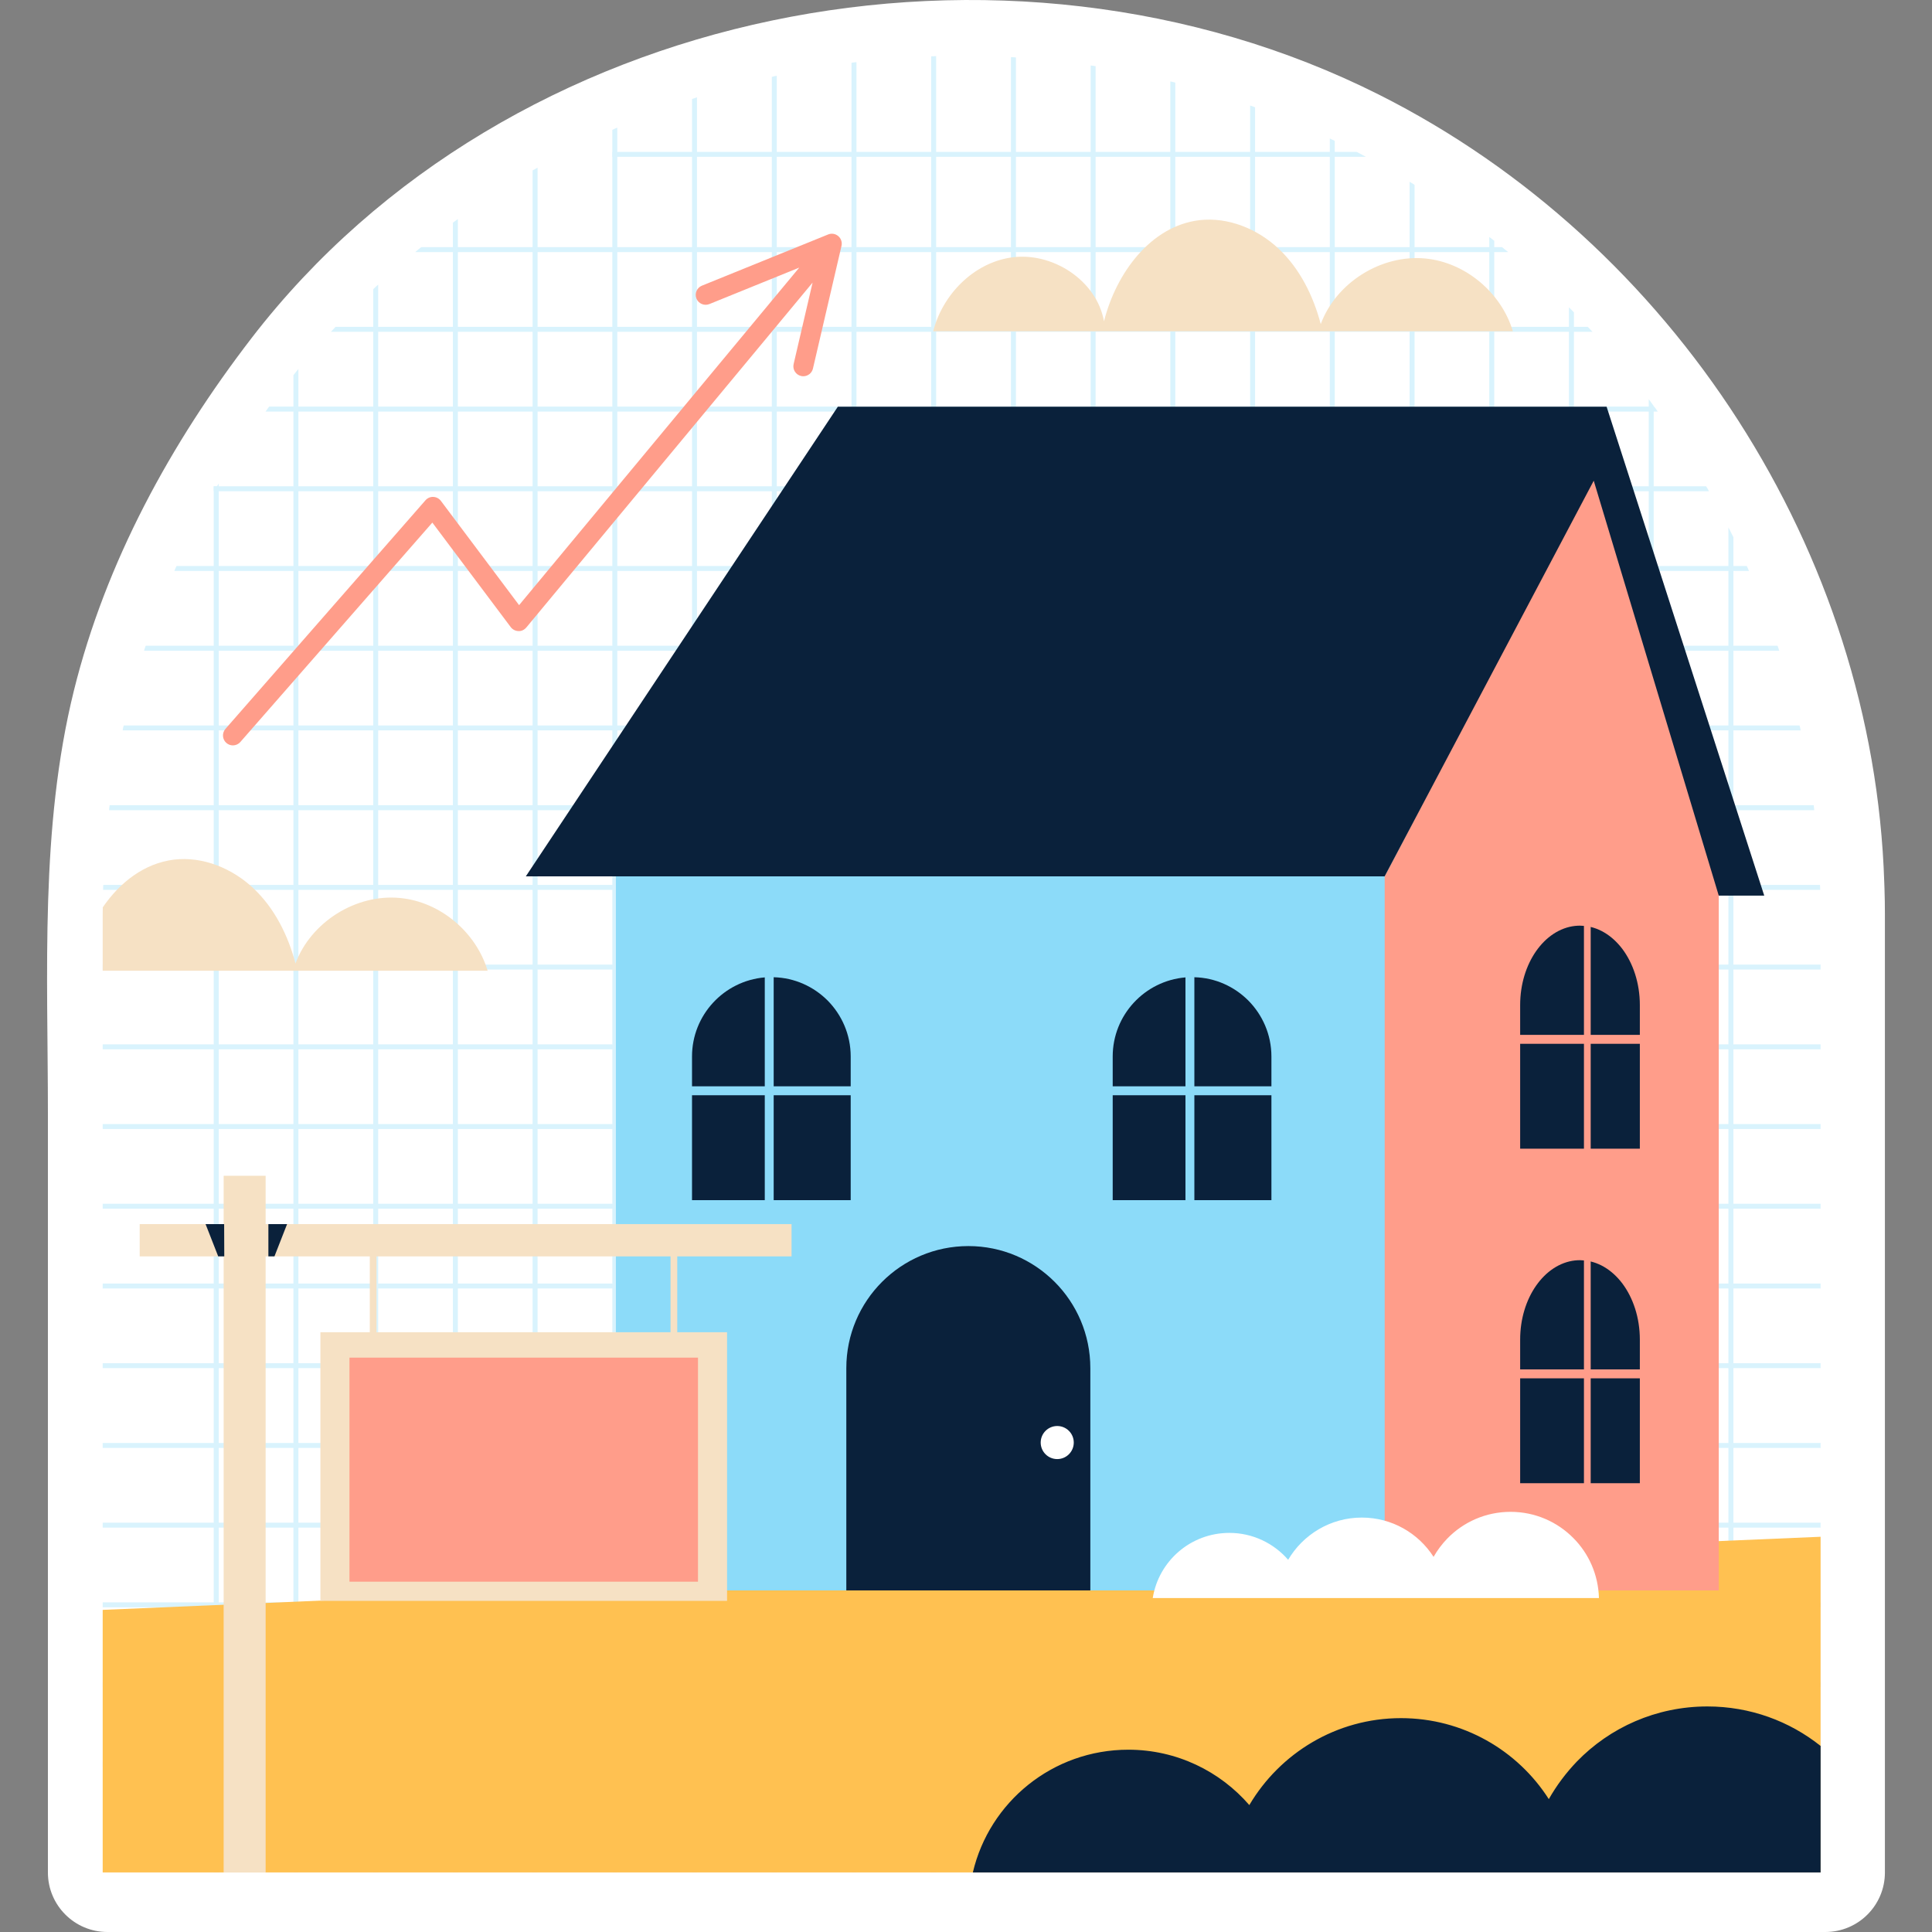 <svg width="59" height="59" viewBox="0 0 59 59" fill="none" xmlns="http://www.w3.org/2000/svg">
<rect x="0" y="0" width="59" height="59" fill="#808080" stroke="none"/>
<g clip-path="url(#clip0_217_1050)">
<path d="M3.282 59C2.277 59 1.463 58.186 1.463 57.182C1.463 49.454 1.463 41.726 1.463 33.998C1.463 29.705 1.217 25.294 2.257 21.089C3.231 17.154 5.219 13.528 7.678 10.33C15.539 0.112 30.71 -2.842 42.112 2.891C51.106 7.414 57.218 16.865 57.542 26.941C57.545 27.004 57.548 27.069 57.549 27.135C57.558 27.4 57.562 27.665 57.562 27.933V57.182C57.562 58.186 56.748 59 55.743 59H3.282Z" fill="white"/>
<path d="M55.598 27.933V46.998L12.688 52.889L3.136 49.175V27.933C3.136 27.857 3.136 27.781 3.139 27.708C3.139 27.53 3.142 27.351 3.148 27.175C3.148 27.123 3.151 27.075 3.155 27.023C3.179 26.254 3.236 25.493 3.33 24.742C3.333 24.69 3.342 24.639 3.348 24.59C3.446 23.817 3.579 23.054 3.745 22.305C3.751 22.254 3.764 22.205 3.779 22.154C3.949 21.381 4.158 20.617 4.4 19.872C4.415 19.82 4.43 19.769 4.449 19.72C4.706 18.941 4.997 18.178 5.324 17.435C5.346 17.384 5.367 17.332 5.391 17.284C5.734 16.511 6.112 15.76 6.527 15.029C6.53 15.02 6.536 15.011 6.543 15.002C6.57 14.95 6.6 14.899 6.627 14.851C6.646 14.82 6.661 14.793 6.679 14.766C7.118 14.008 7.597 13.275 8.109 12.569C8.145 12.517 8.182 12.466 8.218 12.417C8.458 12.09 8.706 11.769 8.961 11.457C9.009 11.393 9.061 11.329 9.112 11.269C9.433 10.881 9.764 10.502 10.106 10.132C10.152 10.081 10.197 10.032 10.249 9.981C10.615 9.584 11 9.199 11.397 8.832C11.449 8.781 11.497 8.732 11.549 8.69C11.915 8.347 12.291 8.017 12.679 7.699C12.74 7.647 12.8 7.596 12.864 7.547C13.179 7.29 13.5 7.041 13.831 6.799C13.879 6.763 13.931 6.726 13.982 6.69C14.715 6.156 15.476 5.662 16.264 5.205C16.312 5.177 16.364 5.147 16.416 5.12C17.155 4.699 17.919 4.311 18.7 3.965C18.749 3.941 18.8 3.917 18.852 3.896C19.594 3.568 20.355 3.277 21.134 3.023C21.182 3.005 21.234 2.987 21.285 2.971C22.034 2.729 22.794 2.52 23.57 2.347C23.622 2.332 23.67 2.323 23.722 2.314C24.47 2.147 25.231 2.014 26.004 1.917C26.052 1.908 26.104 1.902 26.155 1.899C26.907 1.805 27.667 1.744 28.437 1.72C28.485 1.717 28.537 1.714 28.588 1.714C28.846 1.705 29.107 1.702 29.367 1.702C29.873 1.702 30.376 1.717 30.873 1.744C30.925 1.747 30.973 1.75 31.025 1.753C31.795 1.802 32.558 1.883 33.307 1.999C33.358 2.005 33.41 2.011 33.458 2.02C34.231 2.141 34.992 2.296 35.74 2.487C35.792 2.496 35.843 2.508 35.892 2.523C36.667 2.72 37.431 2.953 38.177 3.223C38.228 3.238 38.28 3.256 38.328 3.277C39.107 3.559 39.867 3.878 40.61 4.229C40.661 4.253 40.71 4.278 40.761 4.302C40.986 4.411 41.21 4.523 41.428 4.638C41.525 4.687 41.619 4.735 41.713 4.79C42.164 5.029 42.61 5.284 43.046 5.55C43.098 5.581 43.146 5.614 43.198 5.644C43.989 6.135 44.749 6.665 45.48 7.235C45.531 7.275 45.58 7.314 45.631 7.353C45.71 7.417 45.792 7.481 45.871 7.547C45.934 7.596 45.995 7.647 46.059 7.699C46.704 8.232 47.322 8.793 47.913 9.384L47.916 9.387C47.965 9.435 48.016 9.487 48.065 9.538C48.21 9.684 48.35 9.832 48.489 9.981C48.538 10.032 48.586 10.081 48.632 10.132C49.237 10.787 49.81 11.475 50.35 12.19C50.401 12.259 50.45 12.326 50.501 12.396C50.507 12.402 50.513 12.411 50.517 12.417C50.556 12.466 50.592 12.517 50.626 12.569C51.159 13.302 51.653 14.063 52.104 14.851C52.135 14.902 52.165 14.95 52.189 15.002C52.398 15.366 52.598 15.732 52.783 16.105C52.835 16.205 52.886 16.305 52.935 16.405C53.077 16.696 53.214 16.987 53.344 17.284C53.368 17.332 53.389 17.384 53.41 17.435C53.738 18.178 54.029 18.941 54.283 19.72C54.304 19.769 54.319 19.82 54.335 19.872C54.577 20.617 54.786 21.378 54.956 22.154C54.971 22.205 54.983 22.254 54.989 22.305C55.156 23.057 55.289 23.817 55.389 24.59C55.392 24.642 55.401 24.69 55.404 24.741C55.498 25.493 55.556 26.254 55.58 27.023C55.583 27.072 55.586 27.123 55.586 27.175C55.595 27.427 55.598 27.678 55.598 27.933Z" fill="white"/>
<g opacity="0.33">
<path d="M6.627 14.85C6.646 14.82 6.661 14.793 6.679 14.766V57.182H6.527V14.85H6.627Z" fill="#8CDBF9"/>
<path d="M8.961 11.457C9.009 11.393 9.061 11.329 9.112 11.269V57.182H8.961V11.457Z" fill="#8CDBF9"/>
<path d="M11.398 8.832C11.449 8.781 11.498 8.732 11.549 8.69V57.182H11.398V8.832Z" fill="#8CDBF9"/>
<path d="M13.982 6.69V57.182H13.831V6.799C13.879 6.762 13.931 6.726 13.982 6.69Z" fill="#8CDBF9"/>
<path d="M16.416 5.12V57.182H16.264V5.205C16.313 5.177 16.364 5.147 16.416 5.12Z" fill="#8CDBF9"/>
<path d="M18.852 3.896V57.182H18.7V3.965C18.749 3.941 18.8 3.917 18.852 3.896Z" fill="#8CDBF9"/>
<path d="M21.285 2.971V57.182H21.134V3.023C21.182 3.005 21.234 2.987 21.285 2.971Z" fill="#8CDBF9"/>
<path d="M23.722 2.314V57.182H23.57V2.347C23.622 2.332 23.67 2.323 23.722 2.314Z" fill="#8CDBF9"/>
<path d="M26.155 1.899V57.182H26.003V1.917C26.052 1.908 26.103 1.902 26.155 1.899Z" fill="#8CDBF9"/>
<path d="M28.588 1.714V57.182H28.437V1.72C28.485 1.717 28.537 1.714 28.588 1.714Z" fill="#8CDBF9"/>
<path d="M31.025 1.753V57.182H30.873V1.744C30.925 1.747 30.974 1.75 31.025 1.753Z" fill="#8CDBF9"/>
<path d="M33.458 2.02V57.182H33.307V1.999C33.358 2.005 33.41 2.011 33.458 2.02Z" fill="#8CDBF9"/>
<path d="M35.892 2.523V57.182H35.74V2.487C35.792 2.496 35.843 2.508 35.892 2.523Z" fill="#8CDBF9"/>
<path d="M38.328 3.277V57.182H38.177V3.223C38.228 3.238 38.28 3.256 38.328 3.277Z" fill="#8CDBF9"/>
<path d="M40.761 4.302V57.182H40.61V4.229C40.661 4.253 40.71 4.277 40.761 4.302Z" fill="#8CDBF9"/>
<path d="M43.198 5.644V57.182H43.046V5.55C43.098 5.581 43.146 5.614 43.198 5.644Z" fill="#8CDBF9"/>
<path d="M45.632 7.353V57.182H45.48V7.235C45.532 7.275 45.58 7.314 45.632 7.353Z" fill="#8CDBF9"/>
<path d="M47.916 9.387C47.965 9.435 48.016 9.487 48.065 9.538V57.182H47.913V9.384L47.916 9.387Z" fill="#8CDBF9"/>
<path d="M50.35 12.19C50.401 12.26 50.45 12.326 50.501 12.396V57.182H50.35V12.19Z" fill="#8CDBF9"/>
<path d="M52.783 16.105C52.835 16.205 52.886 16.305 52.935 16.405V57.182H52.783V16.105Z" fill="#8CDBF9"/>
<path d="M45.87 7.547C45.934 7.596 45.995 7.647 46.058 7.699H12.679C12.739 7.647 12.8 7.596 12.864 7.547H45.87Z" fill="#8CDBF9"/>
<path d="M41.713 4.79H18.7V4.638H41.428C41.525 4.687 41.619 4.735 41.713 4.79Z" fill="#8CDBF9"/>
<path d="M48.489 9.981C48.537 10.032 48.586 10.081 48.631 10.132H10.106C10.152 10.081 10.197 10.032 10.248 9.981H48.489Z" fill="#8CDBF9"/>
<path d="M50.516 12.417C50.555 12.466 50.592 12.517 50.625 12.569H8.109C8.145 12.517 8.182 12.466 8.218 12.417H50.516Z" fill="#8CDBF9"/>
<path d="M52.104 14.851C52.135 14.902 52.165 14.951 52.189 15.002H6.527V14.851H52.104Z" fill="#8CDBF9"/>
<path d="M53.41 17.436H5.324C5.345 17.384 5.367 17.332 5.391 17.284H53.343C53.368 17.332 53.389 17.384 53.41 17.436Z" fill="#8CDBF9"/>
<path d="M54.334 19.872H4.4C4.415 19.82 4.43 19.769 4.448 19.72H54.283C54.304 19.769 54.319 19.82 54.334 19.872Z" fill="#8CDBF9"/>
<path d="M54.989 22.305H3.745C3.751 22.254 3.763 22.205 3.778 22.154H54.955C54.971 22.205 54.983 22.254 54.989 22.305Z" fill="#8CDBF9"/>
<path d="M55.404 24.742H3.33C3.333 24.69 3.342 24.639 3.348 24.59H55.389C55.392 24.642 55.401 24.69 55.404 24.742Z" fill="#8CDBF9"/>
<path d="M55.586 27.175H3.148C3.148 27.123 3.151 27.075 3.155 27.023H55.58C55.583 27.072 55.586 27.123 55.586 27.175Z" fill="#8CDBF9"/>
<path d="M55.598 29.457H3.136V29.608H55.598V29.457Z" fill="#8CDBF9"/>
<path d="M55.598 31.893H3.136V32.045H55.598V31.893Z" fill="#8CDBF9"/>
<path d="M55.598 34.327H3.136V34.478H55.598V34.327Z" fill="#8CDBF9"/>
<path d="M55.598 36.76H3.136V36.911H55.598V36.76Z" fill="#8CDBF9"/>
<path d="M55.598 39.197H3.136V39.348H55.598V39.197Z" fill="#8CDBF9"/>
<path d="M55.598 41.63H3.136V41.781H55.598V41.63Z" fill="#8CDBF9"/>
<path d="M55.598 44.066H3.136V44.218H55.598V44.066Z" fill="#8CDBF9"/>
<path d="M55.598 46.5H3.136V46.651H55.598V46.5Z" fill="#8CDBF9"/>
<path d="M55.598 48.933H3.136V49.085H55.598V48.933Z" fill="#8CDBF9"/>
<path d="M55.598 51.37H3.136V51.521H55.598V51.37Z" fill="#8CDBF9"/>
<path d="M55.598 53.803H3.136V53.955H55.598V53.803Z" fill="#8CDBF9"/>
</g>
<path d="M55.598 46.93V57.182H3.136V49.163C20.602 48.42 38.133 47.673 55.598 46.93Z" fill="#FFC151"/>
<path d="M52.488 26.978L42.451 48.569H18.808V26.762H42.285L48.769 14.385L52.488 26.978Z" fill="#8CDBF9"/>
<path d="M52.488 26.978V48.569H42.286V26.762L48.769 14.385L52.488 26.978Z" fill="#FF9D8A"/>
<path d="M42.285 26.762H16.058L25.586 12.42H49.063L53.877 27.351H52.488L48.67 14.68L42.285 26.762Z" fill="#0A213B"/>
<path d="M25.979 32.263V36.651H21.133V32.263C21.133 30.994 22.113 29.952 23.354 29.848C23.423 29.843 23.488 29.84 23.556 29.84C23.581 29.84 23.603 29.84 23.627 29.843C24.268 29.859 24.847 30.129 25.27 30.55C25.706 30.989 25.979 31.595 25.979 32.263Z" fill="#0A213B"/>
<path d="M23.627 29.706V36.788H23.355V29.711C23.423 29.706 23.488 29.703 23.556 29.703C23.581 29.703 23.603 29.703 23.627 29.706Z" fill="#8CDBF9"/>
<path d="M26.087 33.174H21.025V33.447H26.087V33.174Z" fill="#8CDBF9"/>
<path d="M38.827 32.263V36.651H33.98V32.263C33.98 30.994 34.96 29.952 36.202 29.848C36.27 29.843 36.335 29.84 36.404 29.84C36.428 29.84 36.45 29.84 36.474 29.843C37.116 29.859 37.694 30.129 38.117 30.55C38.554 30.989 38.827 31.595 38.827 32.263Z" fill="#0A213B"/>
<path d="M36.474 29.68V36.813H36.202V29.686C36.27 29.68 36.335 29.677 36.404 29.677C36.428 29.677 36.45 29.677 36.474 29.68Z" fill="#8CDBF9"/>
<path d="M38.906 33.174H33.901V33.447H38.906V33.174Z" fill="#8CDBF9"/>
<path d="M50.078 30.691V35.079H46.423V30.691C46.423 29.422 47.162 28.38 48.098 28.276C48.15 28.271 48.199 28.268 48.251 28.268C48.269 28.268 48.286 28.268 48.304 28.271C48.788 28.287 49.224 28.558 49.543 28.978C49.872 29.417 50.078 30.023 50.078 30.691Z" fill="#0A213B"/>
<path d="M48.577 28.252V35.098H48.371V28.258C48.422 28.252 48.472 28.249 48.523 28.249C48.542 28.249 48.558 28.249 48.577 28.252Z" fill="#FF9D8A"/>
<path d="M50.146 31.603H46.355V31.876H50.146V31.603Z" fill="#FF9D8A"/>
<path d="M50.078 40.907V45.295H46.423V40.907C46.423 39.638 47.162 38.596 48.098 38.492C48.15 38.487 48.199 38.484 48.251 38.484C48.269 38.484 48.286 38.484 48.304 38.487C48.788 38.503 49.224 38.773 49.543 39.194C49.872 39.633 50.078 40.239 50.078 40.907Z" fill="#0A213B"/>
<path d="M48.577 38.433V45.349H48.371V38.439C48.422 38.433 48.472 38.431 48.523 38.431C48.542 38.431 48.558 38.431 48.577 38.433Z" fill="#FF9D8A"/>
<path d="M50.188 41.819H46.313V42.092H50.188V41.819Z" fill="#FF9D8A"/>
<path d="M33.297 41.781V48.569H25.845V41.781C25.845 39.723 27.515 38.053 29.573 38.053C30.601 38.053 31.532 38.471 32.206 39.145C32.88 39.819 33.297 40.752 33.297 41.781Z" fill="#0A213B"/>
<path d="M32.791 44.053C32.791 44.332 32.565 44.558 32.286 44.558C32.007 44.558 31.781 44.332 31.781 44.053C31.781 43.774 32.008 43.548 32.286 43.548C32.565 43.548 32.791 43.774 32.791 44.053Z" fill="white"/>
<path d="M48.829 48.801H35.203C35.383 47.673 36.359 46.812 37.543 46.812C38.261 46.812 38.904 47.133 39.338 47.633C39.792 46.864 40.629 46.344 41.587 46.344C42.507 46.344 43.316 46.821 43.779 47.544C43.895 47.34 44.035 47.154 44.196 46.987C44.686 46.481 45.372 46.169 46.13 46.169C46.878 46.169 47.556 46.473 48.046 46.968C48.517 47.439 48.81 48.088 48.829 48.801Z" fill="white"/>
<path d="M22.203 40.684H9.785V48.888H22.203V40.684Z" fill="#F6E1C4"/>
<path d="M11.395 41.06C11.338 41.06 11.293 41.014 11.293 40.958V37.614C11.293 37.558 11.338 37.513 11.395 37.513C11.451 37.513 11.497 37.558 11.497 37.614V40.958C11.497 41.014 11.451 41.06 11.395 41.06Z" fill="#F6E1C4"/>
<path d="M20.58 41.06C20.523 41.06 20.477 41.014 20.477 40.958V37.614C20.477 37.558 20.523 37.513 20.58 37.513C20.636 37.513 20.682 37.558 20.682 37.614V40.958C20.682 41.014 20.636 41.06 20.58 41.06Z" fill="#F6E1C4"/>
<path d="M21.315 41.46H10.672V48.302H21.315V41.46Z" fill="#FF9D8A"/>
<path d="M24.173 37.382H4.266V38.368H24.173V37.382Z" fill="#F6E1C4"/>
<path d="M8.112 35.906H6.83V57.182H8.112V35.906Z" fill="#F6E1C4"/>
<path d="M8.196 37.382V38.368H8.381L8.767 37.382H8.196Z" fill="#0A213B"/>
<path d="M6.278 37.382L6.664 38.368H6.849L6.845 37.382H6.278Z" fill="#0A213B"/>
<path d="M55.598 53.318V57.182H29.709C30.213 55.03 32.146 53.433 34.458 53.433C35.937 53.433 37.261 54.094 38.152 55.124C39.088 53.539 40.813 52.469 42.782 52.469C44.676 52.469 46.346 53.451 47.298 54.942C47.537 54.521 47.825 54.139 48.155 53.794C49.164 52.754 50.577 52.112 52.14 52.112C53.446 52.112 54.646 52.56 55.598 53.318Z" fill="#0A213B"/>
<path d="M25.6 7.211C25.514 7.137 25.394 7.117 25.29 7.16L21.435 8.724C21.28 8.787 21.205 8.964 21.268 9.119C21.331 9.274 21.509 9.348 21.663 9.286L24.408 8.172L15.852 18.48L13.464 15.296C13.409 15.223 13.324 15.178 13.233 15.175C13.141 15.17 13.053 15.209 12.993 15.278L6.884 22.26C6.774 22.386 6.787 22.578 6.913 22.688C6.97 22.738 7.041 22.763 7.112 22.763C7.196 22.763 7.28 22.728 7.34 22.659L13.203 15.959L15.597 19.151C15.653 19.225 15.739 19.269 15.832 19.272C15.924 19.279 16.013 19.233 16.073 19.162L24.815 8.63L24.236 11.118C24.198 11.281 24.299 11.444 24.462 11.482C24.485 11.487 24.508 11.49 24.531 11.49C24.669 11.49 24.793 11.396 24.826 11.256L25.698 7.51C25.724 7.4 25.686 7.284 25.6 7.211Z" fill="#FF9D8A"/>
<path d="M46.2 10.116H28.498C28.785 8.997 29.723 8.04 30.864 7.866C32.121 7.672 33.492 8.555 33.714 9.813C34.081 8.352 35.132 6.905 36.625 6.724C37.508 6.621 38.408 6.992 39.053 7.601C39.698 8.21 40.107 9.039 40.333 9.897C40.803 8.63 42.18 7.766 43.525 7.894C44.753 8.011 45.849 8.939 46.2 10.116Z" fill="#F6E1C4"/>
<path d="M14.891 29.645H3.136V27.933C3.136 27.857 3.136 27.781 3.139 27.708C3.663 26.942 4.409 26.363 5.315 26.251C6.2 26.148 7.097 26.52 7.742 27.13C8.388 27.738 8.797 28.566 9.024 29.423C9.494 28.157 10.87 27.293 12.215 27.423C13.442 27.538 14.54 28.466 14.891 29.645Z" fill="#F6E1C4"/>
</g>
<defs>
<clipPath id="clip0_217_1050">
<rect width="59" height="59" fill="white"/>
</clipPath>
</defs>
</svg>
